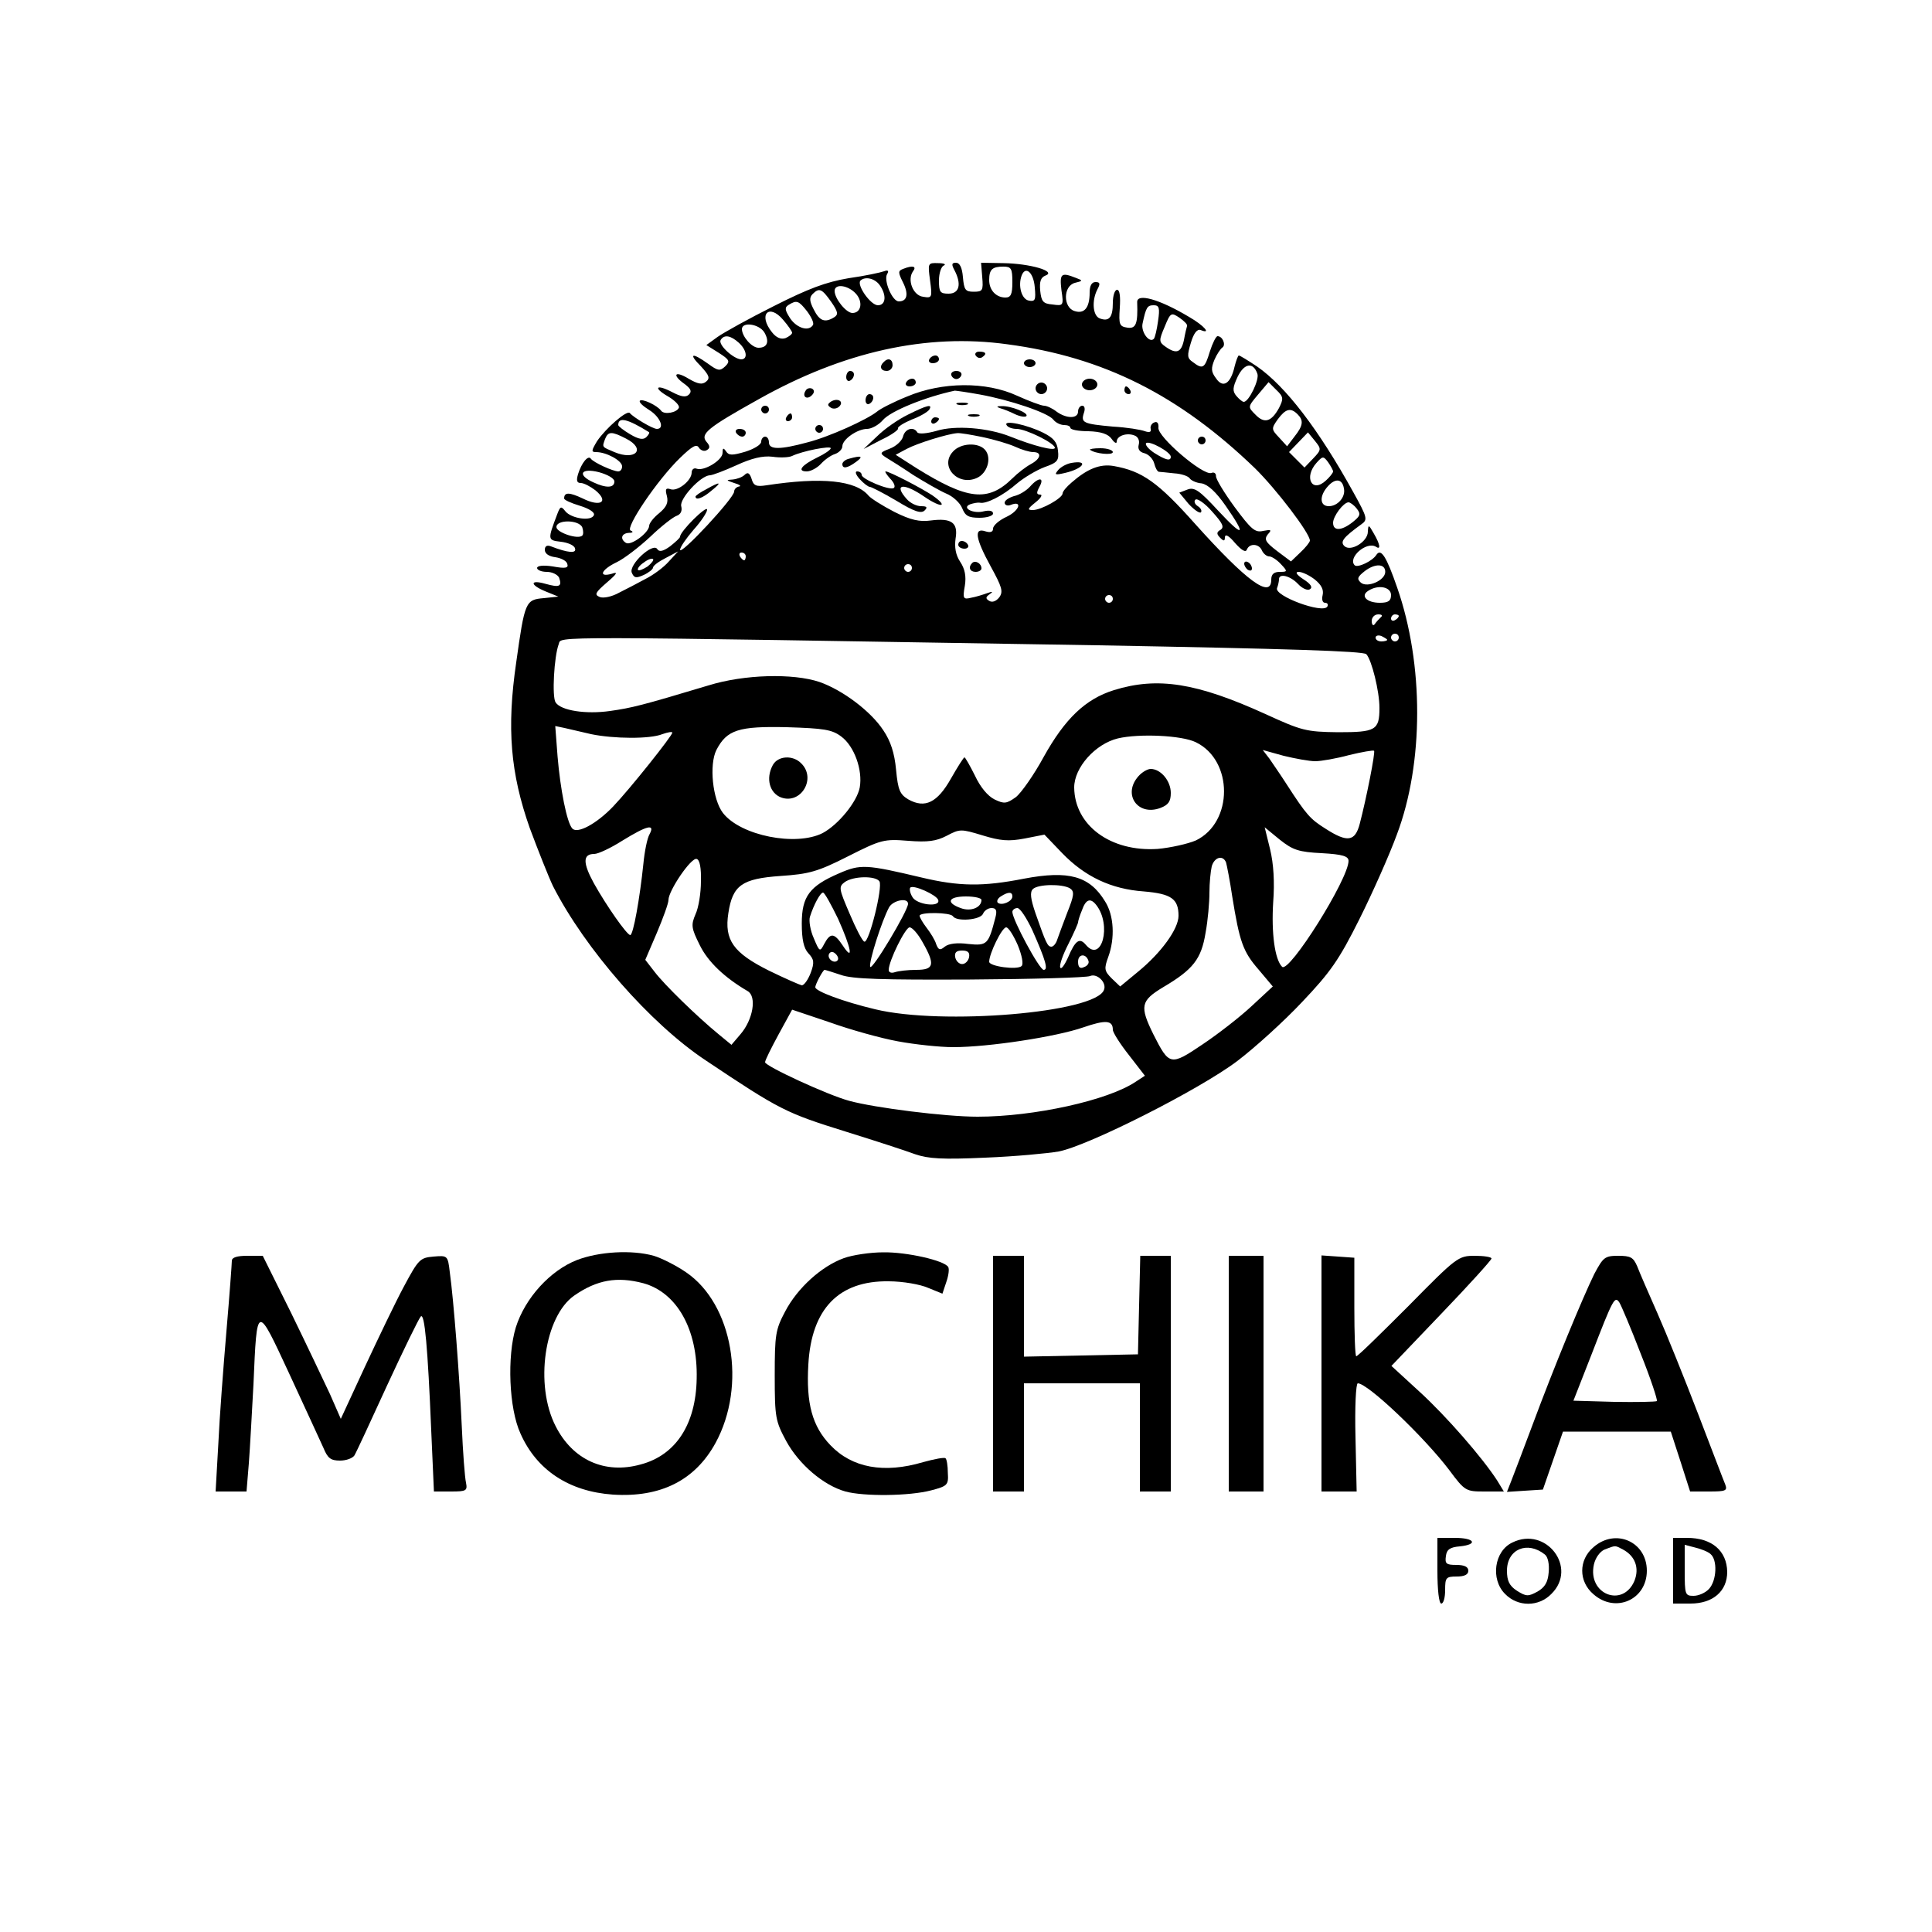 <?xml version="1.0" standalone="no"?>
<!DOCTYPE svg PUBLIC "-//W3C//DTD SVG 20010904//EN"
 "http://www.w3.org/TR/2001/REC-SVG-20010904/DTD/svg10.dtd">
<svg version="1.0" xmlns="http://www.w3.org/2000/svg"
 width="500pt" height="500pt" viewBox="0 0 500 500"
 preserveAspectRatio="xMidYMid meet">

<g transform="translate(0,500) scale(0.1,-0.1)"
fill="#000000" stroke="none">
<path d="M2407 4274 c6 -44 5 -46 -18 -42 -26 3 -42 44 -26 66 10 13 -1 16
-26 6 -13 -5 -13 -9 0 -35 15 -30 11 -49 -11 -49 -17 0 -40 55 -30 71 5 8 2
11 -8 7 -8 -3 -49 -12 -92 -18 -59 -10 -104 -27 -193 -72 -64 -32 -129 -68
-146 -80 l-29 -21 32 -20 c28 -18 30 -22 17 -35 -14 -13 -19 -12 -45 7 -42 30
-51 26 -18 -7 22 -24 24 -31 13 -40 -10 -8 -21 -6 -45 8 -36 22 -44 10 -10
-14 16 -12 19 -19 11 -27 -8 -8 -20 -6 -43 6 -42 22 -51 12 -11 -11 17 -10 30
-23 28 -29 -5 -13 -38 -19 -46 -8 -10 14 -49 32 -55 26 -3 -4 8 -14 24 -24 29
-18 41 -49 20 -49 -11 0 -61 30 -70 41 -7 9 -63 -40 -85 -73 -15 -25 -15 -28
-2 -28 26 0 67 -22 67 -37 0 -7 -4 -13 -10 -13 -13 0 -64 23 -71 33 -7 10 -24
-11 -33 -40 -5 -17 -3 -23 7 -23 8 0 25 -9 38 -19 36 -30 13 -44 -33 -21 -34
16 -48 17 -48 0 0 -4 18 -12 41 -19 23 -7 39 -17 36 -24 -6 -17 -59 -9 -74 10
-11 14 -13 13 -21 -8 -25 -66 -25 -67 9 -71 18 -2 35 -9 37 -17 5 -14 -18 -12
-62 5 -10 4 -16 1 -16 -9 0 -10 11 -17 27 -19 14 -2 29 -9 31 -17 4 -11 -4
-13 -37 -7 -25 4 -41 2 -41 -4 0 -5 11 -10 25 -10 14 0 28 -7 32 -15 8 -23 1
-26 -35 -16 -42 12 -41 -3 1 -20 l32 -13 -38 -4 c-47 -4 -49 -9 -71 -166 -25
-171 -15 -287 35 -429 22 -59 49 -127 60 -150 83 -163 252 -356 395 -451 193
-129 207 -136 364 -185 74 -23 154 -49 178 -58 35 -12 71 -14 182 -9 76 3 161
11 190 16 77 15 364 160 462 234 46 35 121 103 168 153 73 77 95 108 148 214
34 68 78 167 97 219 70 185 70 441 1 639 -28 81 -42 103 -54 85 -10 -16 -48
-34 -56 -27 -19 19 30 63 55 48 13 -9 11 6 -6 35 -13 23 -14 23 -15 4 0 -26
-45 -53 -61 -37 -11 11 -3 22 44 56 17 12 16 17 -20 82 -91 165 -176 275 -249
326 -24 16 -45 29 -48 29 -2 0 -7 -13 -11 -29 -10 -44 -30 -57 -48 -30 -13 17
-13 26 -4 48 6 14 16 29 21 32 9 7 0 29 -13 29 -4 0 -13 -18 -20 -40 -13 -43
-18 -47 -44 -27 -15 10 -15 17 -5 50 7 24 16 36 25 33 29 -12 10 11 -30 34
-77 46 -135 62 -134 38 2 -56 -3 -69 -25 -66 -21 3 -23 8 -20 51 2 29 0 47 -7
47 -6 0 -11 -15 -11 -34 0 -38 -10 -49 -34 -40 -18 7 -21 46 -6 75 8 15 7 19
-5 19 -10 0 -15 -10 -15 -27 0 -40 -14 -56 -39 -48 -30 9 -30 65 1 73 21 5 21
6 2 13 -38 15 -42 11 -37 -32 6 -40 5 -41 -23 -37 -25 2 -29 8 -32 36 -2 23 1
34 14 39 29 11 -41 31 -109 32 l-58 1 3 -37 c3 -35 1 -38 -22 -38 -22 0 -25 5
-28 38 -2 24 -8 37 -18 37 -11 0 -12 -4 -4 -19 19 -36 13 -61 -15 -61 -22 0
-25 4 -25 34 0 19 6 37 13 39 6 3 0 6 -15 6 -27 1 -27 0 -21 -45z m213 -4 c0
-32 -4 -40 -18 -40 -24 0 -42 19 -42 45 0 28 8 35 37 35 20 0 23 -5 23 -40z
m58 -14 c3 -32 1 -37 -15 -34 -19 3 -29 38 -19 65 10 26 31 8 34 -31z m-402 7
c19 -26 17 -53 -4 -53 -19 0 -56 53 -45 64 12 11 36 6 49 -11z m-61 -23 c19
-21 14 -50 -9 -50 -16 0 -46 37 -46 57 0 20 35 15 55 -7z m-64 -21 c18 -26 19
-33 8 -40 -24 -15 -38 -10 -53 20 -11 21 -12 31 -3 40 17 17 24 14 48 -20z
m-62 -25 c11 -15 18 -30 15 -35 -11 -18 -42 -8 -59 17 -14 22 -15 28 -4 35 21
13 26 11 48 -17z m908 -25 c-3 -22 -8 -43 -11 -46 -12 -12 -34 19 -29 40 9 42
12 47 29 47 14 0 16 -7 11 -41z m-947 -30 c0 -4 -8 -10 -17 -14 -12 -4 -24 1
-35 15 -37 46 -8 76 29 32 13 -15 23 -30 23 -33z m1022 17 c-1 -3 -5 -19 -8
-36 -7 -33 -20 -37 -48 -17 -17 12 -17 16 -2 51 15 37 17 38 38 24 13 -9 22
-18 20 -22z m-1094 -16 c14 -24 8 -40 -15 -40 -17 0 -42 28 -43 48 0 20 44 14
58 -8z m-66 -27 c21 -19 24 -43 6 -43 -20 1 -60 38 -53 50 9 15 26 12 47 -7z
m695 -4 c249 -33 445 -132 641 -321 55 -54 142 -168 142 -187 0 -4 -11 -18
-25 -31 l-24 -23 -36 27 c-30 23 -34 30 -24 43 11 12 9 13 -12 9 -21 -5 -31 4
-74 62 -27 37 -49 73 -48 80 0 7 -5 11 -12 8 -21 -8 -140 94 -137 117 1 11 -3
17 -10 14 -7 -2 -12 -10 -10 -17 2 -8 -3 -10 -15 -6 -10 4 -47 10 -83 12 -77
7 -83 10 -75 35 4 11 2 19 -4 19 -6 0 -11 -7 -11 -15 0 -19 -30 -19 -56 0 -10
8 -25 15 -32 15 -7 0 -39 12 -70 26 -80 37 -194 36 -284 -2 -35 -14 -70 -32
-78 -39 -26 -21 -125 -66 -181 -80 -70 -19 -99 -19 -99 0 0 8 -4 15 -10 15 -5
0 -10 -6 -10 -13 0 -8 -19 -19 -41 -26 -34 -10 -43 -10 -50 1 -7 10 -9 9 -9
-4 0 -19 -48 -48 -67 -41 -7 3 -13 -2 -13 -10 0 -21 -37 -50 -55 -43 -12 4
-14 0 -9 -18 4 -17 -1 -28 -20 -44 -14 -11 -26 -26 -26 -33 -1 -18 -47 -52
-60 -44 -16 10 -12 25 8 26 10 0 12 3 4 6 -15 6 69 131 128 188 32 31 43 37
49 26 5 -7 14 -10 20 -6 9 5 9 11 -1 22 -16 20 3 36 134 109 220 124 436 172
645 143z m647 -76 c6 -15 -22 -73 -35 -73 -4 0 -12 7 -19 15 -11 13 -10 22 3
50 17 35 40 39 51 8z m56 -89 c-20 -36 -38 -41 -61 -17 -20 20 -20 20 7 52
l27 32 20 -20 c19 -18 19 -23 7 -47z m-774 35 c77 -14 176 -47 190 -65 6 -8
19 -14 28 -14 9 0 16 -3 16 -7 0 -5 21 -9 47 -9 32 -1 51 -7 60 -20 7 -10 13
-13 13 -7 0 15 26 24 46 16 9 -3 14 -13 11 -24 -3 -11 2 -19 15 -22 11 -3 22
-15 25 -26 3 -12 8 -21 12 -22 3 0 21 -2 40 -4 18 -1 36 -7 40 -13 3 -5 17
-12 31 -13 16 -3 37 -22 62 -58 55 -79 47 -84 -20 -12 -48 52 -61 61 -79 54
l-21 -8 24 -29 c14 -15 28 -25 32 -22 3 4 0 11 -8 16 -8 5 -11 13 -6 17 4 4
24 -9 43 -31 27 -30 32 -40 22 -47 -11 -6 -11 -11 -1 -21 9 -9 12 -9 12 2 1 9
11 3 26 -15 17 -19 28 -26 31 -17 7 17 32 15 39 -3 4 -8 12 -15 19 -15 6 0 20
-9 30 -20 18 -19 17 -20 -3 -20 -15 0 -22 -6 -22 -20 0 -51 -64 -4 -196 143
-97 109 -138 138 -212 151 -35 6 -68 -7 -109 -43 -13 -11 -23 -23 -23 -28 0
-12 -55 -43 -77 -43 -15 0 -14 3 7 20 14 11 19 20 12 20 -10 0 -10 5 -2 20 14
25 -2 26 -24 1 -10 -11 -28 -22 -42 -25 -13 -4 -24 -11 -24 -17 0 -6 7 -9 15
-6 32 13 24 -14 -9 -30 -20 -9 -36 -23 -36 -31 0 -9 -7 -11 -20 -7 -30 10 -26
-18 14 -91 29 -53 33 -65 22 -80 -8 -10 -18 -14 -26 -9 -10 6 -9 10 1 17 10 7
8 8 -6 3 -11 -4 -30 -10 -42 -12 -20 -5 -22 -2 -16 31 4 25 0 44 -12 62 -12
18 -15 38 -12 60 7 41 -10 54 -64 47 -29 -4 -52 1 -94 22 -31 16 -61 35 -67
42 -33 40 -121 49 -265 27 -26 -4 -33 -1 -38 17 -5 15 -10 18 -18 10 -6 -6
-20 -11 -31 -12 -18 -1 -17 -2 4 -9 14 -4 19 -8 13 -9 -7 -1 -13 -7 -13 -13 0
-17 -139 -166 -140 -151 0 7 16 30 35 52 19 21 35 45 35 52 0 13 -70 -56 -70
-70 0 -3 -12 -14 -26 -25 -18 -13 -28 -15 -33 -7 -11 18 -74 -40 -66 -61 6
-14 11 -15 31 -6 13 6 24 15 24 19 0 5 15 16 33 25 l32 17 -24 -26 c-13 -15
-40 -35 -60 -45 -20 -11 -51 -27 -69 -36 -18 -10 -40 -15 -50 -11 -14 6 -12
11 18 37 28 24 30 29 13 23 -36 -10 -27 11 13 30 19 9 58 39 87 66 28 27 59
51 68 54 11 4 15 13 12 25 -5 19 50 79 74 80 7 0 38 12 69 26 39 18 68 25 93
22 20 -3 43 -2 51 2 27 13 100 27 100 20 0 -4 -16 -15 -35 -24 -41 -20 -53
-36 -27 -36 10 0 27 9 37 20 10 11 26 22 36 25 11 4 19 13 19 20 0 18 39 45
64 45 11 0 30 10 41 23 21 24 111 60 186 76 3 0 32 -4 65 -10z m822 -51 c16
-16 15 -29 -8 -58 l-19 -25 -21 23 c-20 21 -20 23 -3 47 20 27 33 31 51 13z
m-1679 -46 c3 -1 0 -7 -6 -13 -8 -8 -20 -6 -42 7 -17 10 -31 21 -31 24 0 22
24 16 79 -18z m-59 -17 c53 -27 25 -58 -30 -35 -33 14 -32 12 -24 34 8 20 17
20 54 1z m1778 -52 l-22 -23 -20 20 -20 20 24 25 25 26 18 -22 c17 -21 17 -23
-5 -46z m-368 5 c0 -12 -13 -9 -43 10 -15 10 -24 21 -21 25 8 8 64 -23 64 -35z
m420 -38 c0 -4 -9 -15 -19 -24 -36 -33 -57 9 -24 46 16 18 18 18 30 2 7 -10
13 -21 13 -24z m-1860 -26 c0 -17 -21 -18 -55 -2 -42 19 -32 38 15 26 22 -6
40 -16 40 -24z m1888 -18 c5 -22 -16 -46 -39 -46 -24 0 -25 27 -2 52 19 21 37
19 41 -6z m33 -52 c11 -14 10 -19 -10 -35 -29 -23 -51 -24 -51 -2 0 17 27 53
40 53 4 0 14 -7 21 -16z m-2004 -49 c3 -9 3 -18 0 -21 -11 -11 -67 8 -67 22 0
20 59 19 67 -1z m423 -75 c0 -5 -2 -10 -4 -10 -3 0 -8 5 -11 10 -3 6 -1 10 4
10 6 0 11 -4 11 -10z m-254 -26 c-11 -7 -22 -12 -25 -9 -2 3 4 12 15 19 10 8
21 12 24 9 3 -2 -4 -11 -14 -19z m684 -4 c0 -5 -4 -10 -10 -10 -5 0 -10 5 -10
10 0 6 5 10 10 10 6 0 10 -4 10 -10z m1225 -10 c0 -22 -46 -42 -63 -28 -11 10
-9 15 10 30 26 20 53 20 53 -2z m-182 -20 c17 -14 23 -26 20 -40 -3 -12 0 -20
6 -20 7 0 9 -5 6 -10 -12 -19 -138 28 -130 48 3 8 5 18 5 23 0 16 29 9 49 -12
11 -12 25 -18 31 -14 8 5 2 14 -17 26 -18 12 -22 19 -12 19 9 0 28 -9 42 -20z
m197 -40 c0 -15 -7 -20 -29 -20 -34 0 -51 18 -30 31 26 17 59 10 59 -11z
m-720 -10 c0 -5 -4 -10 -10 -10 -5 0 -10 5 -10 10 0 6 5 10 10 10 6 0 10 -4
10 -10z m694 -47 c-5 -5 -12 -12 -16 -18 -4 -6 -8 -2 -8 8 0 9 7 17 17 17 9 0
12 -3 7 -7z m46 3 c0 -3 -4 -8 -10 -11 -5 -3 -10 -1 -10 4 0 6 5 11 10 11 6 0
10 -2 10 -4z m-30 -62 c0 -2 -7 -4 -15 -4 -8 0 -15 4 -15 10 0 5 7 7 15 4 8
-4 15 -8 15 -10z m30 6 c0 -5 -4 -10 -10 -10 -5 0 -10 5 -10 10 0 6 5 10 10
10 6 0 10 -4 10 -10z m-780 -20 c492 -9 688 -15 696 -23 14 -15 34 -96 34
-139 0 -58 -10 -63 -107 -63 -83 1 -94 4 -188 47 -178 81 -279 97 -392 62 -74
-23 -127 -74 -182 -173 -25 -46 -58 -93 -72 -104 -24 -17 -30 -18 -55 -6 -18
9 -37 32 -51 62 -13 26 -25 47 -27 47 -2 0 -18 -25 -35 -55 -35 -62 -67 -78
-110 -54 -22 13 -27 24 -32 77 -4 43 -14 74 -33 102 -32 49 -105 104 -165 125
-68 23 -195 20 -288 -9 -173 -52 -198 -58 -254 -66 -63 -9 -127 1 -141 22 -10
14 -4 120 8 151 8 21 -58 21 1394 -3z m-1310 -230 c58 -12 152 -13 184 0 14 5
26 7 26 4 0 -8 -110 -146 -153 -191 -43 -45 -93 -72 -106 -57 -14 15 -31 102
-38 186 l-6 79 24 -5 c13 -3 44 -10 69 -16z m647 -6 c34 -25 56 -87 48 -132
-7 -37 -55 -96 -96 -118 -69 -35 -212 -7 -258 52 -27 35 -36 125 -17 163 27
52 57 62 183 59 95 -3 116 -6 140 -24z m918 -15 c97 -47 97 -207 0 -254 -21
-9 -66 -19 -99 -22 -122 -8 -215 61 -216 159 0 52 55 113 113 127 55 13 166 8
202 -10z m309 -49 c15 0 55 7 88 16 33 8 62 13 64 11 4 -3 -20 -124 -37 -189
-12 -46 -32 -49 -88 -13 -40 25 -50 36 -101 115 -16 25 -37 55 -45 67 l-17 22
54 -15 c29 -7 66 -14 82 -14z m-1723 -189 c-6 -10 -13 -45 -16 -77 -9 -87 -26
-184 -34 -184 -9 1 -61 75 -94 134 -29 53 -29 76 1 76 10 0 42 15 72 34 65 40
86 45 71 17z m971 -11 l51 10 46 -48 c59 -61 127 -93 211 -99 71 -6 90 -19 90
-63 0 -34 -45 -96 -105 -145 l-46 -38 -22 21 c-19 19 -20 25 -9 55 18 49 15
108 -8 144 -40 66 -94 81 -210 59 -107 -21 -168 -20 -265 3 -143 34 -158 35
-213 11 -77 -33 -97 -60 -97 -130 0 -41 5 -64 17 -77 15 -16 16 -24 6 -51 -7
-18 -17 -32 -23 -32 -5 1 -44 18 -85 38 -92 46 -116 79 -105 149 11 72 35 89
135 96 74 5 96 11 175 51 85 43 93 45 155 40 51 -4 73 -1 100 13 34 18 37 18
93 1 46 -14 67 -16 109 -8z m769 -38 c54 -3 69 -8 69 -20 0 -47 -154 -292
-172 -274 -19 19 -28 88 -23 167 4 52 1 100 -8 137 l-14 57 39 -32 c34 -27 49
-32 109 -35z m-1607 -73 c0 -30 -6 -68 -14 -85 -12 -28 -11 -36 11 -80 21 -43
64 -84 124 -119 24 -14 14 -74 -19 -112 l-23 -27 -34 28 c-56 46 -140 128
-165 161 l-24 31 30 70 c16 38 30 76 30 85 0 24 59 111 73 106 8 -2 12 -24 11
-58z m1359 49 c2 -7 10 -47 16 -88 19 -118 28 -143 68 -189 l37 -44 -55 -51
c-30 -28 -88 -73 -127 -99 -83 -56 -86 -55 -127 26 -36 73 -33 87 25 122 78
46 99 73 110 141 6 32 10 79 10 104 0 25 3 55 6 68 7 24 29 30 37 10z m-897
-49 c9 -15 -27 -160 -39 -156 -5 1 -22 34 -38 72 -28 65 -29 70 -13 82 22 16
80 17 90 2z m152 -48 c7 -20 -56 -13 -67 8 -6 10 -8 21 -5 24 8 8 68 -19 72
-32z m341 30 c12 -8 11 -18 -7 -63 -11 -29 -23 -61 -26 -70 -3 -10 -10 -18
-15 -18 -10 0 -14 9 -41 86 -13 38 -15 55 -7 63 13 13 76 14 96 2z m-600 -79
c34 -76 41 -113 12 -69 -22 33 -32 34 -48 4 -11 -21 -12 -21 -27 15 -9 20 -13
45 -10 55 10 32 27 63 34 63 4 0 21 -31 39 -68z m451 58 c0 -13 -28 -25 -38
-16 -3 4 0 11 8 16 20 13 30 12 30 0z m-80 -9 c0 -20 -28 -31 -54 -21 -39 14
-32 30 14 30 22 0 40 -4 40 -9z m-190 -10 c0 -18 -94 -175 -98 -163 -4 12 30
119 49 154 10 18 49 26 49 9z m487 -3 c41 -52 14 -152 -27 -103 -16 19 -27 12
-46 -33 -9 -20 -18 -32 -20 -26 -3 6 7 34 21 61 14 28 25 53 25 56 0 3 4 17
10 31 10 29 22 33 37 14z m-261 -33 c-18 -69 -21 -73 -70 -68 -29 4 -51 1 -61
-7 -12 -10 -16 -9 -22 6 -3 11 -15 30 -25 43 -10 13 -18 27 -18 31 0 10 79 9
86 -1 9 -15 71 -10 78 6 3 8 13 15 22 15 12 0 15 -6 10 -25z m96 -33 c35 -79
41 -102 29 -102 -11 0 -81 130 -81 150 0 5 6 10 13 10 7 0 24 -26 39 -58z
m-284 -31 c33 -58 29 -71 -17 -71 -22 0 -46 -3 -55 -6 -9 -3 -16 -1 -16 6 0
23 43 110 54 110 7 0 22 -17 34 -39z m246 -7 c11 -27 15 -49 10 -54 -11 -11
-84 -1 -84 11 0 21 33 89 44 89 6 0 19 -21 30 -46z m-467 -40 c-9 -9 -28 6
-21 18 4 6 10 6 17 -1 6 -6 8 -13 4 -17z m341 9 c-2 -10 -10 -18 -18 -18 -8 0
-16 8 -18 18 -2 12 3 17 18 17 15 0 20 -5 18 -17z m309 -10 c2 -6 -3 -13 -12
-16 -10 -5 -15 0 -15 14 0 21 21 22 27 2z m-641 -36 c30 -11 109 -13 334 -12
162 1 302 5 311 9 18 8 44 -17 36 -36 -22 -59 -419 -92 -592 -50 -84 20 -155
47 -155 57 0 8 20 45 24 45 2 0 21 -6 42 -13z m148 -172 c43 -8 108 -15 143
-15 92 0 267 27 336 51 58 20 77 19 77 -6 0 -7 19 -37 42 -66 l41 -53 -23 -15
c-72 -49 -265 -91 -410 -91 -84 0 -266 23 -332 41 -56 15 -218 90 -218 100 0
5 16 37 35 72 l35 64 98 -33 c53 -19 132 -41 176 -49z"/>
<path d="M2525 4080 c4 -6 11 -8 16 -5 14 9 11 15 -7 15 -8 0 -12 -5 -9 -10z"/>
<path d="M2405 4070 c-3 -5 1 -10 9 -10 9 0 16 5 16 10 0 6 -4 10 -9 10 -6 0
-13 -4 -16 -10z"/>
<path d="M2287 4063 c-12 -11 -8 -23 8 -23 8 0 15 7 15 15 0 16 -12 20 -23 8z"/>
<path d="M2650 4060 c0 -5 7 -10 15 -10 8 0 15 5 15 10 0 6 -7 10 -15 10 -8 0
-15 -4 -15 -10z"/>
<path d="M2190 4024 c0 -8 5 -12 10 -9 6 3 10 10 10 16 0 5 -4 9 -10 9 -5 0
-10 -7 -10 -16z"/>
<path d="M2462 4029 c2 -6 8 -10 13 -10 5 0 11 4 13 10 2 6 -4 11 -13 11 -9 0
-15 -5 -13 -11z"/>
<path d="M2345 4010 c-3 -5 1 -10 9 -10 9 0 16 5 16 10 0 6 -4 10 -9 10 -6 0
-13 -4 -16 -10z"/>
<path d="M2800 4005 c0 -8 9 -15 20 -15 11 0 20 7 20 15 0 8 -9 15 -20 15 -11
0 -20 -7 -20 -15z"/>
<path d="M2680 3995 c0 -8 7 -15 15 -15 8 0 15 7 15 15 0 8 -7 15 -15 15 -8 0
-15 -7 -15 -15z"/>
<path d="M2085 3989 c-10 -15 3 -25 16 -12 7 7 7 13 1 17 -6 3 -14 1 -17 -5z"/>
<path d="M2910 3990 c0 -5 5 -10 11 -10 5 0 7 5 4 10 -3 6 -8 10 -11 10 -2 0
-4 -4 -4 -10z"/>
<path d="M2240 3964 c0 -8 5 -12 10 -9 6 3 10 10 10 16 0 5 -4 9 -10 9 -5 0
-10 -7 -10 -16z"/>
<path d="M2151 3961 c-10 -7 -10 -10 -1 -16 6 -4 16 -3 22 3 13 13 -4 23 -21
13z"/>
<path d="M1970 3940 c0 -5 5 -10 10 -10 6 0 10 5 10 10 0 6 -4 10 -10 10 -5 0
-10 -4 -10 -10z"/>
<path d="M2035 3920 c-3 -5 -1 -10 4 -10 6 0 11 5 11 10 0 6 -2 10 -4 10 -3 0
-8 -4 -11 -10z"/>
<path d="M2110 3890 c0 -5 5 -10 10 -10 6 0 10 5 10 10 0 6 -4 10 -10 10 -5 0
-10 -4 -10 -10z"/>
<path d="M1905 3880 c3 -5 10 -10 16 -10 5 0 9 5 9 10 0 6 -7 10 -16 10 -8 0
-12 -4 -9 -10z"/>
<path d="M3100 3860 c0 -5 5 -10 10 -10 6 0 10 5 10 10 0 6 -4 10 -10 10 -5 0
-10 -4 -10 -10z"/>
<path d="M2478 3953 c6 -2 18 -2 25 0 6 3 1 5 -13 5 -14 0 -19 -2 -12 -5z"/>
<path d="M2350 3927 c-25 -12 -61 -37 -80 -56 l-35 -33 46 24 c26 12 45 26 43
29 -2 4 14 14 35 23 22 8 42 20 46 26 9 15 -5 12 -55 -13z"/>
<path d="M2590 3943 c8 -2 25 -9 37 -15 13 -6 26 -8 29 -5 8 8 -40 27 -64 26
-14 0 -14 -2 -2 -6z"/>
<path d="M2508 3923 c6 -2 18 -2 25 0 6 3 1 5 -13 5 -14 0 -19 -2 -12 -5z"/>
<path d="M2410 3909 c0 -5 5 -7 10 -4 6 3 10 8 10 11 0 2 -4 4 -10 4 -5 0 -10
-5 -10 -11z"/>
<path d="M2605 3900 c3 -6 15 -10 26 -10 24 0 99 -37 99 -49 0 -9 -55 5 -115
29 -57 23 -143 30 -191 15 -25 -7 -46 -9 -50 -4 -9 16 -32 10 -37 -11 -3 -11
-18 -25 -34 -31 -26 -10 -27 -12 -10 -23 10 -6 42 -26 70 -45 29 -18 67 -40
85 -48 18 -7 37 -25 42 -38 8 -20 16 -25 45 -25 19 0 35 5 35 11 0 7 -9 9 -23
6 -28 -8 -60 9 -36 18 9 3 20 5 25 4 16 -4 61 19 95 49 19 16 51 35 72 43 34
12 38 17 35 43 -2 22 -12 33 -38 46 -42 21 -104 34 -95 20z m-63 -31 c29 -6
67 -17 85 -25 17 -8 38 -14 47 -14 23 0 20 -17 -6 -31 -13 -7 -34 -23 -48 -37
-63 -62 -116 -56 -249 27 l-53 34 28 15 c28 15 106 39 131 41 7 1 36 -4 65
-10z"/>
<path d="M2466 3831 c-35 -38 13 -90 62 -68 27 12 39 51 22 72 -17 21 -64 19
-84 -4z"/>
<path d="M2821 3836 c12 -10 59 -15 59 -6 0 5 -14 10 -32 10 -17 0 -29 -2 -27
-4z"/>
<path d="M2198 3813 c-10 -2 -18 -9 -18 -14 0 -13 13 -11 36 6 19 14 14 17
-18 8z"/>
<path d="M2773 3802 c-12 -2 -27 -10 -34 -18 -11 -13 -9 -14 17 -8 48 11 63
34 17 26z"/>
<path d="M2225 3760 c10 -11 22 -20 26 -20 4 0 35 -16 69 -36 46 -28 64 -34
73 -25 8 8 6 11 -9 11 -12 0 -28 8 -37 18 -36 40 -9 44 46 6 44 -30 63 -26 20
4 -27 18 -111 62 -121 62 -3 0 3 -9 12 -19 10 -10 14 -21 9 -24 -11 -7 -83 23
-83 34 0 5 -5 9 -12 9 -6 0 -3 -9 7 -20z"/>
<path d="M1828 3734 c-16 -8 -28 -17 -28 -19 0 -11 19 -4 41 15 29 23 24 25
-13 4z"/>
<path d="M2480 3590 c0 -5 7 -10 16 -10 8 0 12 5 9 10 -3 6 -10 10 -16 10 -5
0 -9 -4 -9 -10z"/>
<path d="M2516 3543 c-11 -11 -6 -23 9 -23 8 0 15 4 15 9 0 13 -16 22 -24 14z"/>
<path d="M3220 3541 c0 -5 5 -13 10 -16 6 -3 10 -2 10 4 0 5 -4 13 -10 16 -5
3 -10 2 -10 -4z"/>
<path d="M2000 3020 c-19 -35 -8 -73 22 -84 51 -18 91 49 52 88 -22 23 -61 20
-74 -4z"/>
<path d="M2947 2992 c-43 -47 -3 -105 56 -83 21 8 27 17 27 39 0 31 -26 62
-52 62 -8 0 -22 -8 -31 -18z"/>
<path d="M1493 1739 c-69 -27 -134 -98 -158 -174 -23 -75 -18 -210 12 -275 42
-95 126 -150 239 -158 124 -8 213 37 266 134 81 149 44 359 -76 441 -26 18
-64 37 -84 43 -57 16 -142 11 -199 -11z m172 -60 c87 -24 141 -120 138 -247
-2 -118 -54 -198 -145 -222 -93 -26 -176 12 -220 99 -55 107 -29 284 48 338
59 41 111 50 179 32z"/>
<path d="M2184 1744 c-58 -21 -120 -77 -152 -138 -25 -47 -27 -60 -27 -166 0
-109 2 -118 30 -170 33 -60 96 -114 153 -130 48 -13 165 -12 222 3 42 11 45
14 43 45 0 19 -3 36 -6 38 -3 3 -29 -2 -58 -10 -101 -30 -184 -15 -240 44 -47
49 -63 108 -57 209 8 144 79 217 208 215 36 0 82 -8 102 -17 l37 -15 10 30 c6
17 8 34 5 39 -10 17 -108 39 -168 38 -34 0 -80 -7 -102 -15z"/>
<path d="M600 1737 c0 -7 -6 -89 -14 -182 -8 -94 -18 -225 -21 -292 l-7 -123
40 0 40 0 6 73 c3 39 8 132 12 205 9 210 8 209 93 26 41 -88 80 -174 88 -191
11 -27 19 -33 43 -33 16 0 32 6 37 13 4 6 42 88 85 182 43 93 82 173 87 178
10 10 18 -79 27 -295 l7 -158 44 0 c40 0 43 2 39 23 -3 12 -8 78 -11 147 -6
132 -21 326 -31 398 -5 43 -6 43 -42 40 -35 -3 -39 -7 -77 -78 -22 -41 -67
-135 -101 -208 l-62 -134 -28 64 c-16 34 -61 129 -101 211 l-73 147 -40 0
c-26 0 -40 -4 -40 -13z"/>
<path d="M2570 1445 l0 -305 40 0 40 0 0 140 0 140 150 0 150 0 0 -140 0 -140
40 0 40 0 0 305 0 305 -40 0 -39 0 -3 -127 -3 -128 -147 -3 -148 -3 0 131 0
130 -40 0 -40 0 0 -305z"/>
<path d="M3180 1445 l0 -305 45 0 45 0 0 305 0 305 -45 0 -45 0 0 -305z"/>
<path d="M3420 1446 l0 -306 46 0 45 0 -3 140 c-2 78 1 140 6 140 26 0 172
-139 237 -225 40 -54 43 -55 91 -55 l50 0 -17 28 c-38 59 -132 167 -201 230
l-73 67 129 135 c71 74 129 138 130 143 0 4 -20 7 -43 7 -43 0 -47 -3 -172
-130 -71 -71 -131 -130 -135 -130 -3 0 -5 57 -5 127 l0 128 -42 3 -43 3 0
-305z"/>
<path d="M4126 1703 c-30 -61 -104 -240 -160 -391 -24 -64 -49 -130 -55 -145
l-11 -28 46 3 47 3 26 75 26 75 139 0 140 0 25 -77 25 -78 49 0 c43 0 48 2 42
18 -4 9 -35 91 -70 182 -35 91 -82 208 -105 260 -23 52 -47 107 -53 123 -10
23 -17 27 -49 27 -35 0 -39 -4 -62 -47z m120 -206 c26 -65 44 -120 42 -123 -3
-2 -53 -3 -111 -2 l-105 3 47 120 c56 145 60 152 72 134 5 -8 30 -67 55 -132z"/>
<path d="M3720 935 c0 -50 4 -85 10 -85 6 0 10 16 10 35 0 32 2 35 30 35 20 0
30 5 30 15 0 10 -10 15 -31 15 -26 0 -30 3 -27 23 2 17 11 23 36 25 48 5 39
22 -13 22 l-45 0 0 -85z"/>
<path d="M3914 1008 c-47 -22 -57 -95 -19 -133 33 -34 87 -34 120 0 69 68 -14
176 -101 133z m84 -31 c8 -6 12 -25 10 -46 -2 -26 -10 -39 -29 -50 -24 -13
-29 -13 -53 2 -20 13 -26 26 -26 52 0 56 53 78 98 42z"/>
<path d="M4124 996 c-39 -33 -39 -89 0 -122 57 -50 138 -14 138 61 0 75 -81
111 -138 61z m76 -6 c32 -17 43 -48 30 -81 -30 -71 -122 -35 -105 42 4 18 16
34 28 39 29 11 26 11 47 0z"/>
<path d="M4330 935 l0 -85 45 0 c58 0 95 32 95 82 -1 55 -40 88 -104 88 l-36
0 0 -85z m97 43 c18 -15 16 -68 -4 -90 -9 -10 -27 -18 -40 -18 -22 0 -23 3
-23 66 l0 66 27 -7 c16 -4 34 -11 40 -17z"/>
</g>
</svg>
